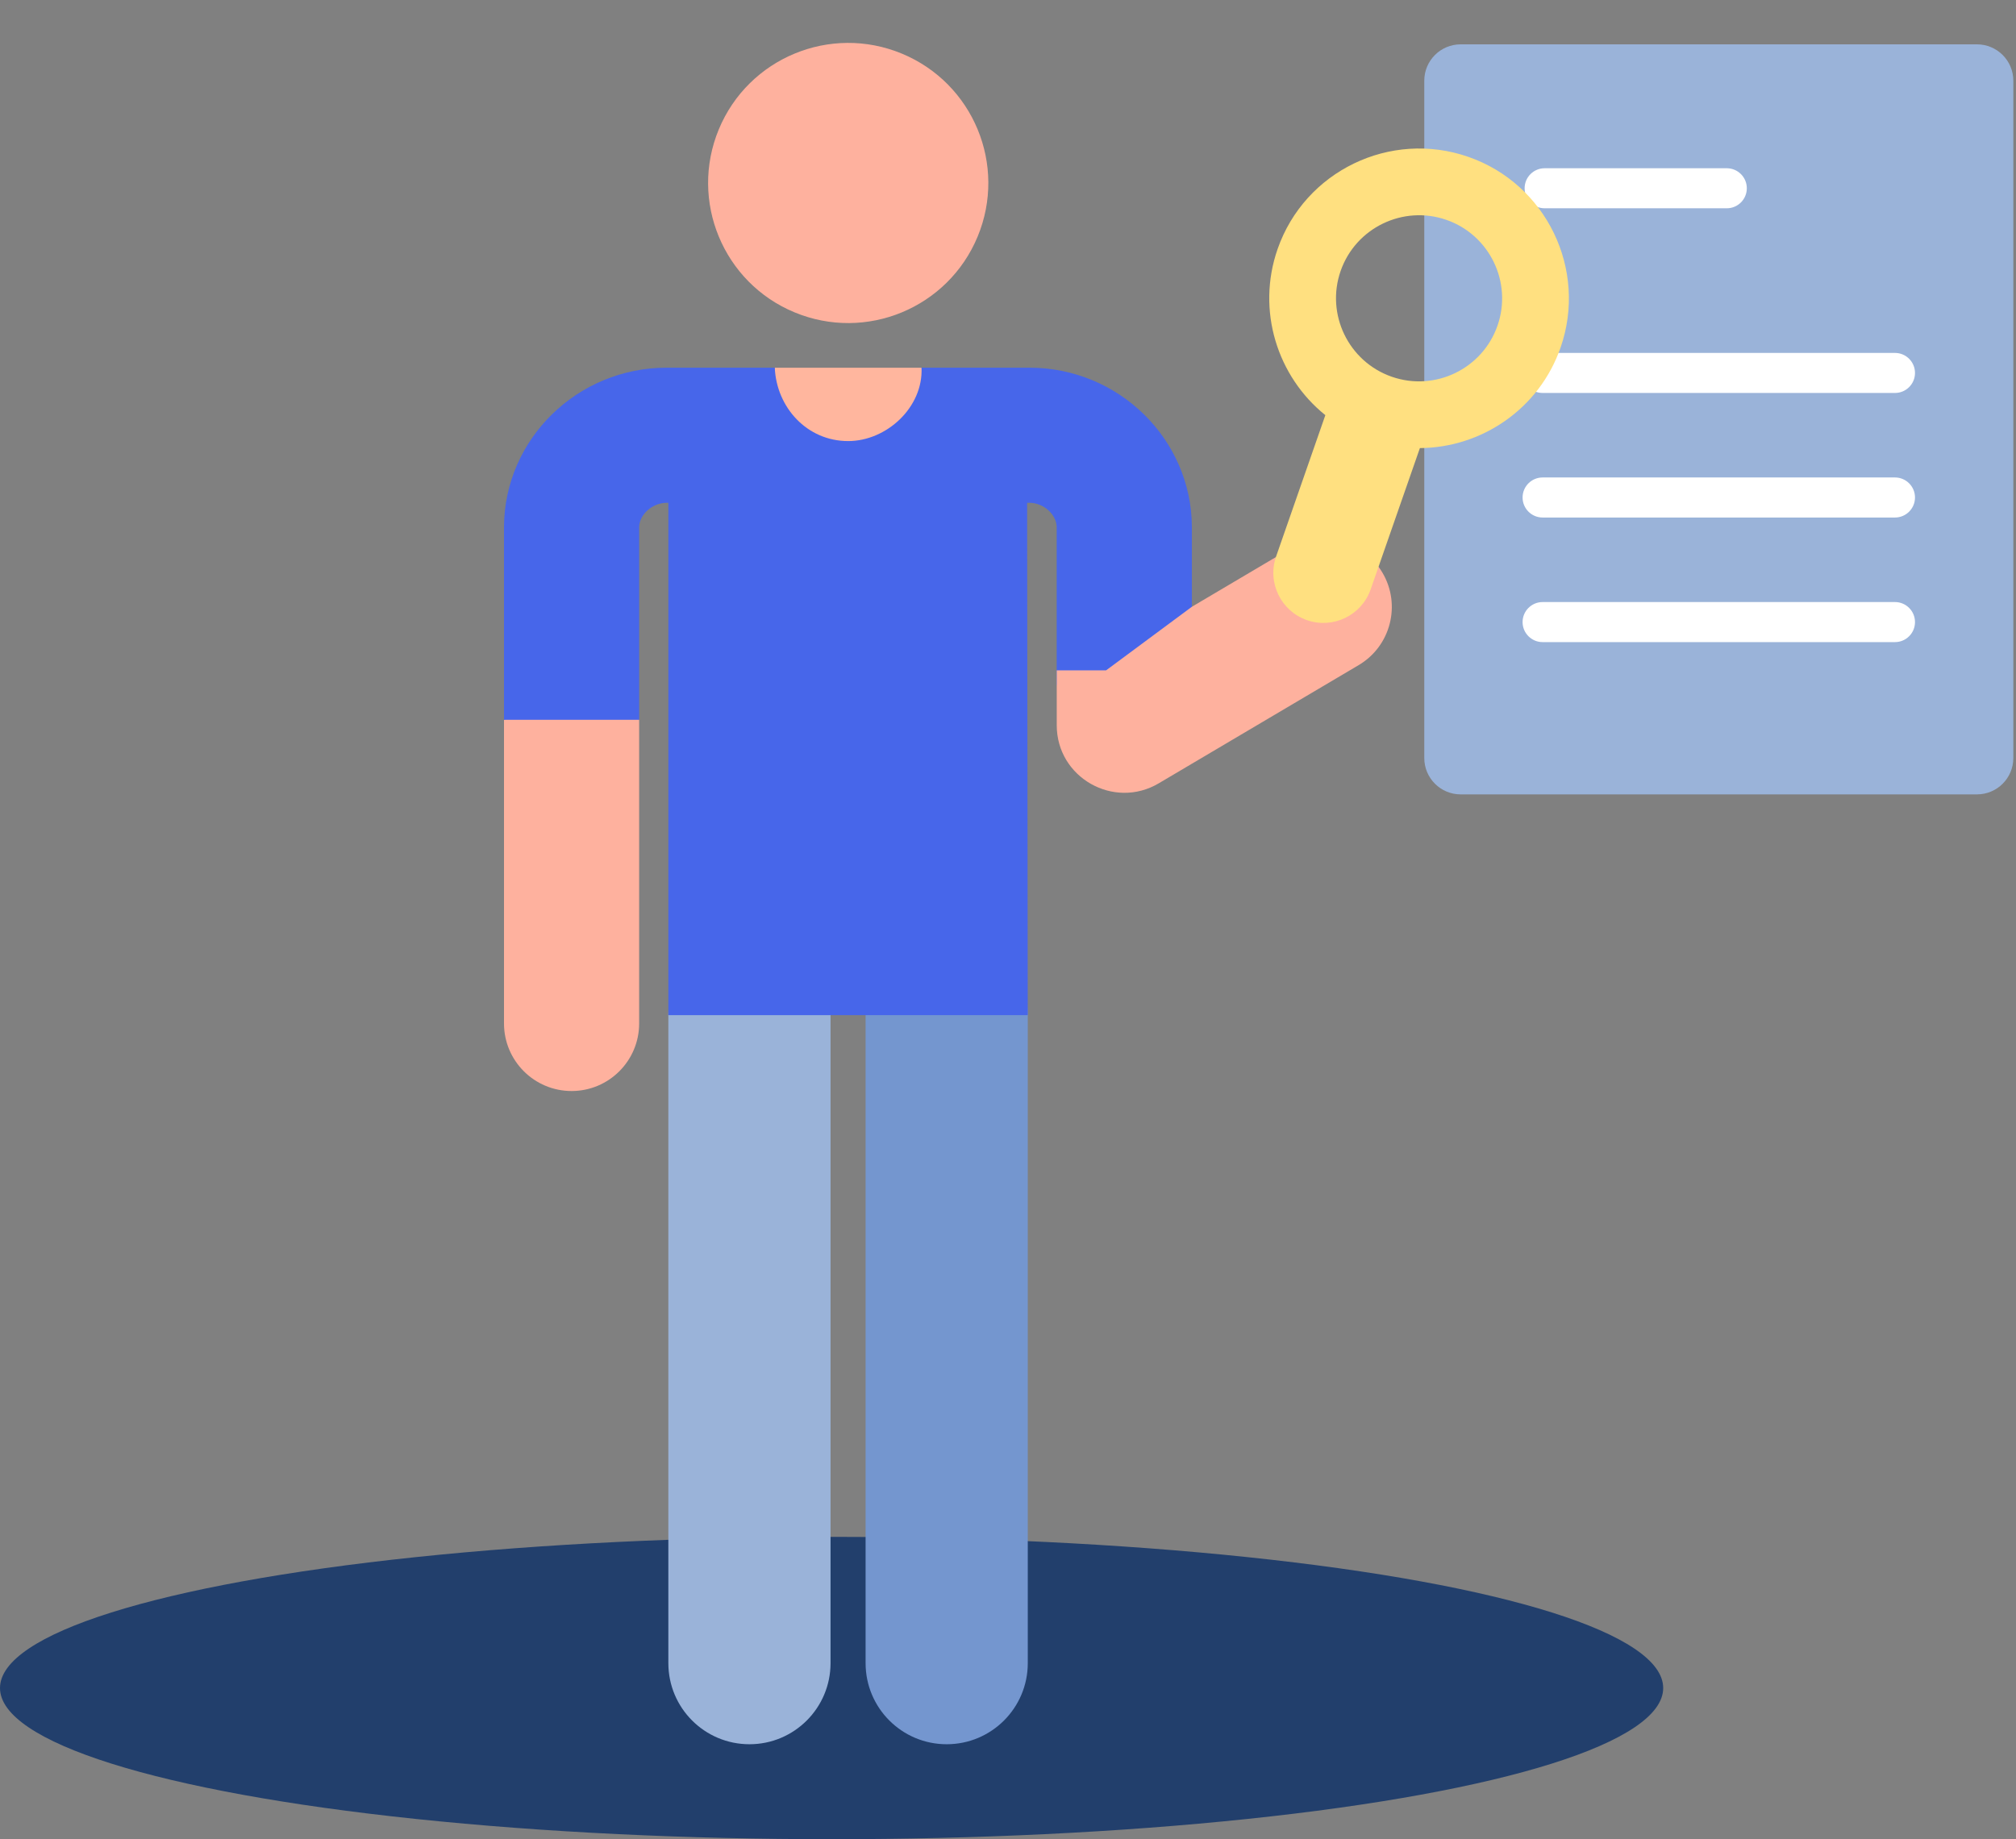 <svg width="80" height="73" viewBox="0 0 80 73" fill="none" xmlns="http://www.w3.org/2000/svg">
<rect x="0" y="0" width="80" height="73" fill="#808080" stroke="none"/>
<ellipse cx="33" cy="67" rx="33" ry="6" fill="#223F6C"/>
<path d="M20 28.57V40.622C20 42.103 21.201 43.304 22.682 43.304C24.163 43.304 25.363 42.103 25.363 40.622V28.57L22.987 27.27L20 28.57Z" fill="#FEB19E"/>
<path d="M36.569 14.596H30.745L30.721 14.688C30.222 16.591 31.657 18.451 33.624 18.451H33.691C35.698 18.451 37.14 16.52 36.569 14.596Z" fill="#FFB69E"/>
<path d="M29.74 69.231C27.962 69.231 26.522 67.79 26.522 66.013V40.292C26.522 38.515 27.962 37.074 29.74 37.074C31.517 37.074 32.958 38.515 32.958 40.292V66.013C32.957 67.79 31.517 69.231 29.74 69.231Z" fill="#9AB3D9"/>
<path d="M38.795 9.391C39.97 6.555 38.624 3.303 35.788 2.128C32.952 0.952 29.7 2.298 28.524 5.134C27.349 7.97 28.695 11.223 31.531 12.398C34.367 13.574 37.619 12.227 38.795 9.391Z" fill="#FEB19E"/>
<path d="M37.567 69.231C35.789 69.231 34.349 67.79 34.349 66.013V40.292C34.349 38.515 35.789 37.074 37.567 37.074C39.344 37.074 40.785 38.515 40.785 40.292V66.013C40.784 67.79 39.344 69.231 37.567 69.231Z" fill="#7496CF"/>
<path d="M47.764 27.191L47.297 24.083V20.921C47.297 20.917 47.297 20.913 47.297 20.908C47.279 17.426 44.388 14.594 40.852 14.594H36.569L36.569 14.595C36.639 16.168 35.18 17.507 33.657 17.507C32.024 17.507 30.815 16.173 30.745 14.595V14.594H26.455C22.913 14.594 20.017 17.426 20 20.908V20.921V28.57H25.363V20.93C25.369 20.42 25.888 19.957 26.455 19.957H26.522V40.292H40.784L40.759 19.957H40.852C41.413 19.957 41.928 20.42 41.933 20.93V27.191L47.764 27.191Z" fill="#4766EA"/>
<path d="M54.857 22.727C54.104 21.452 52.459 21.03 51.184 21.784L47.297 24.083L43.894 26.606C43.894 26.605 41.934 26.606 41.934 26.606V28.784C41.934 30.869 44.204 32.142 45.98 31.092L53.914 26.4C55.189 25.646 55.611 24.002 54.857 22.727Z" fill="#FEB19E"/>
<path d="M78.451 1.76H57.963C57.165 1.76 56.519 2.406 56.519 3.203V30.087C56.519 30.884 57.166 31.53 57.963 31.53H78.451C79.248 31.53 79.894 30.884 79.894 30.087V3.203C79.894 2.406 79.248 1.76 78.451 1.76Z" fill="#9AB3D9"/>
<path d="M68.523 8.267H61.295C60.856 8.267 60.501 7.911 60.501 7.472C60.501 7.034 60.856 6.678 61.295 6.678H68.523C68.962 6.678 69.318 7.034 69.318 7.472C69.318 7.911 68.962 8.267 68.523 8.267Z" fill="white"/>
<path d="M75.197 15.597H61.215C60.776 15.597 60.42 15.241 60.42 14.803C60.42 14.364 60.776 14.008 61.215 14.008H75.197C75.636 14.008 75.992 14.364 75.992 14.803C75.992 15.241 75.636 15.597 75.197 15.597Z" fill="white"/>
<path d="M75.197 20.541H61.215C60.776 20.541 60.42 20.185 60.42 19.746C60.42 19.307 60.776 18.951 61.215 18.951H75.197C75.636 18.951 75.992 19.307 75.992 19.746C75.992 20.185 75.636 20.541 75.197 20.541Z" fill="white"/>
<path d="M75.197 25.486H61.215C60.776 25.486 60.42 25.13 60.42 24.691C60.42 24.252 60.776 23.896 61.215 23.896H75.197C75.636 23.896 75.992 24.252 75.992 24.691C75.992 25.13 75.636 25.486 75.197 25.486Z" fill="white"/>
<path d="M61.927 13.796C63.005 10.7 61.364 7.304 58.268 6.226C55.172 5.147 51.776 6.789 50.698 9.885C49.849 12.322 50.687 14.946 52.593 16.478L50.64 22.084C50.279 23.12 50.827 24.253 51.863 24.614C52.899 24.975 54.031 24.427 54.392 23.391L56.345 17.785C58.791 17.769 61.078 16.234 61.927 13.796ZM55.228 14.953C53.512 14.355 52.602 12.472 53.199 10.756C53.797 9.039 55.68 8.129 57.397 8.727C59.113 9.325 60.023 11.208 59.425 12.924C58.827 14.641 56.944 15.551 55.228 14.953Z" fill="#FFE080"/>
</svg>
